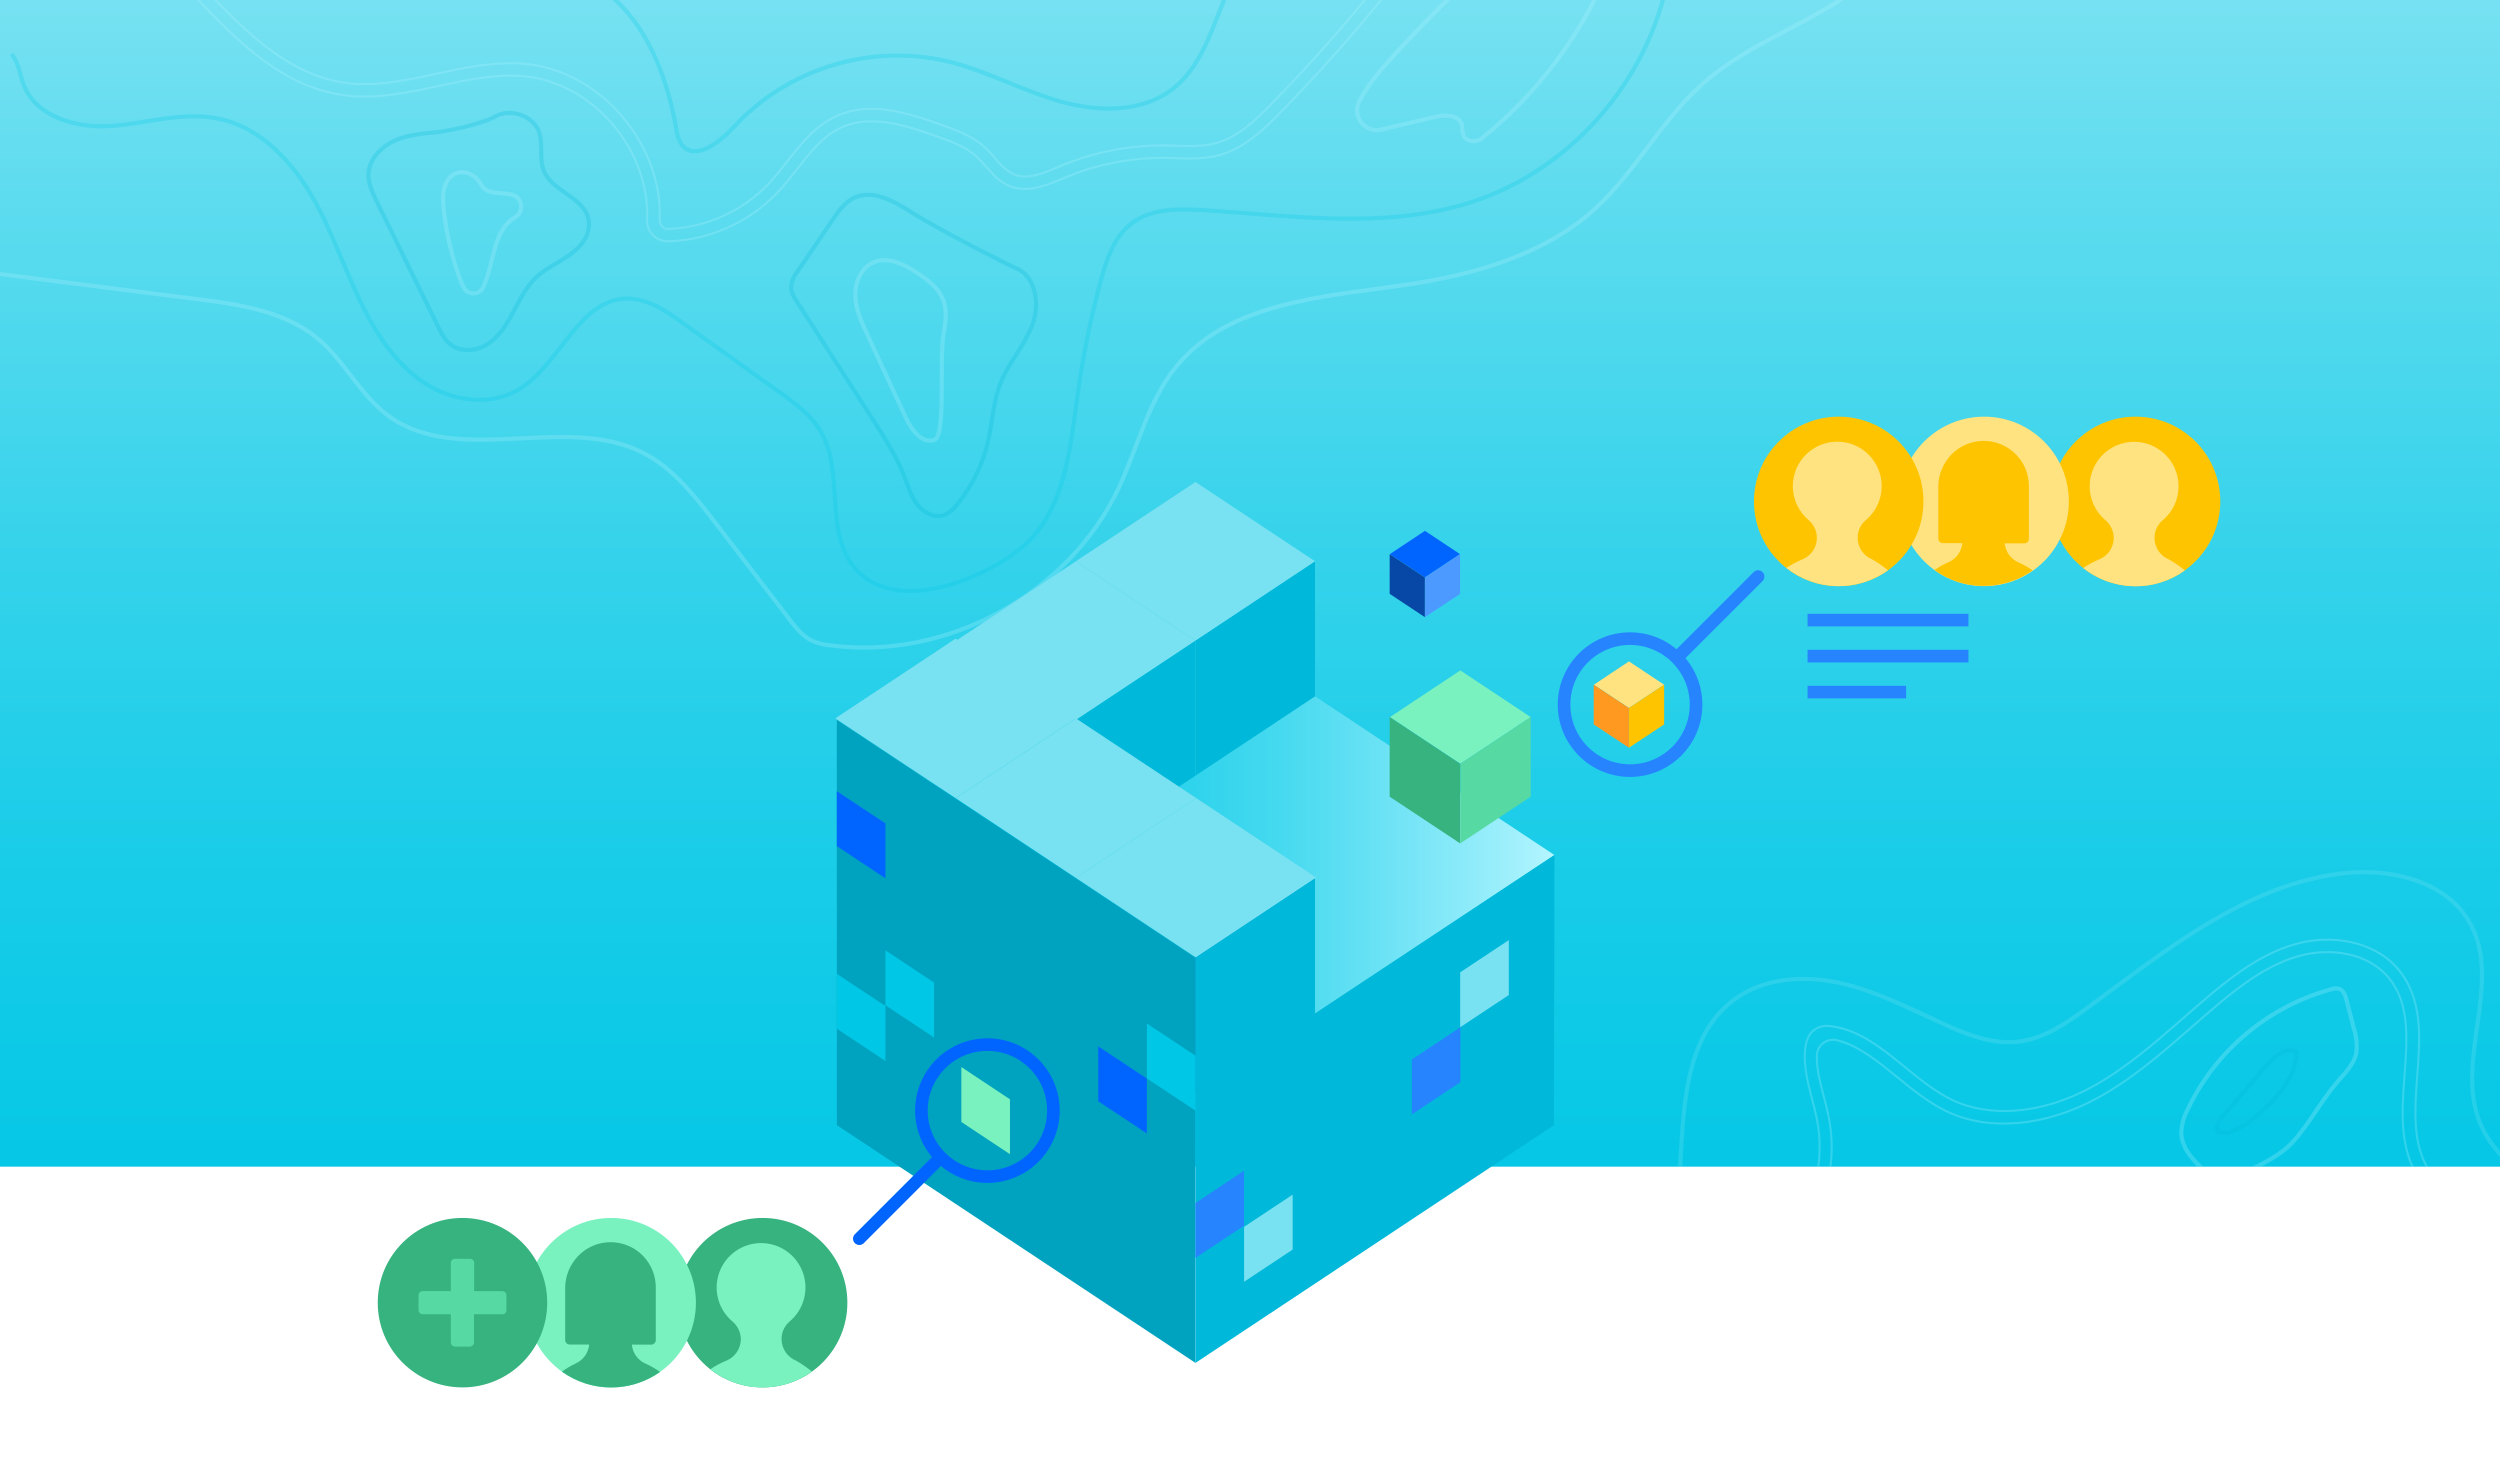 <svg width="600" height="350" viewBox="0 0 600 350" fill="none" xmlns="http://www.w3.org/2000/svg">
<g clip-path="url(#clip0)">
<path d="M606 -5H-14V325H606V-5Z" fill="url(#paint0_linear)"/>
<g opacity="0.5">
<path opacity="0.5" d="M261.486 354.353C266.122 340.169 275.6 328.069 288.26 320.171C295.02 315.989 302.498 313.131 309.916 310.304C335.445 300.556 362.259 290.649 389.371 294.044C392.428 294.423 395.753 294.93 398.432 293.397C402.066 291.306 402.872 286.487 403.111 282.305C404.027 266.982 403.898 248.98 416.254 239.869C423.383 234.622 433.061 234.015 441.704 235.946C450.346 237.878 458.282 242.04 466.347 245.704C472.072 248.313 478.235 250.732 484.478 249.975C490.721 249.219 495.899 245.584 500.867 241.95C519.447 228.339 538.305 212.896 561.126 209.73C573.074 208.067 587.272 211.194 592.988 221.877C600.565 236.076 589.134 254.426 595.138 269.351C600.774 283.371 619.035 288.03 627 300.835" stroke="#79E2F2" stroke-miterlimit="10"/>
<path opacity="0.5" d="M295.02 358.067L292.083 357.519C294.194 345.999 296.803 335.116 305.316 328.515C309.557 325.229 314.834 323.536 319.494 322.063L357.26 309.995C363.752 307.924 371.11 305.574 378.548 305.873C382.392 306.155 386.202 306.792 389.929 307.775C392.975 308.543 396.068 309.112 399.188 309.477C404.527 309.976 409.907 309.217 414.899 307.262C419.892 305.308 424.357 302.211 427.938 298.221C431.519 294.231 434.116 289.458 435.521 284.284C436.925 279.11 437.099 273.679 436.029 268.425C435.72 266.952 435.332 265.438 434.923 263.885C433.719 259.295 432.484 254.575 433.539 250.115C433.594 249.899 433.661 249.686 433.738 249.478C434.089 248.475 434.757 247.614 435.641 247.025C436.525 246.435 437.577 246.15 438.637 246.212V246.212C445.746 246.749 451.581 251.519 457.276 256.169C460.771 259.016 464.386 261.953 468.229 263.845C477.509 268.425 490.134 267.35 501.863 260.978C509.958 256.587 517.097 250.354 524.007 244.32C526.088 242.498 528.248 240.616 530.399 238.804C536.672 233.537 543.612 228.379 551.886 226.318C559.543 224.406 569.878 225.681 575.723 232.82C581.567 239.959 580.811 249.249 580.133 258.279C579.546 266.175 578.929 274.35 582.812 280.652C584.25 282.818 585.92 284.821 587.79 286.626C590.319 289.225 592.938 291.923 594.382 295.438C596.652 300.954 595.497 307.118 594.571 312.066L586.685 354.024L583.698 353.476L591.584 311.518C592.44 306.948 593.505 301.273 591.584 296.583C590.349 293.596 588.049 291.217 585.61 288.707C583.574 286.754 581.758 284.584 580.193 282.235C575.812 275.116 576.459 266.454 577.087 258.07C577.744 249.239 578.371 240.895 573.343 234.732C568.315 228.568 559.274 227.553 552.543 229.235C544.856 231.147 538.245 236.076 532.251 241.114C530.12 242.906 527.98 244.778 525.899 246.59C518.869 252.733 511.601 259.076 503.217 263.616C490.582 270.457 476.981 271.582 466.835 266.544C462.693 264.502 458.949 261.456 455.325 258.508C450.565 254.635 446.035 250.921 440.907 249.667C440.339 249.519 439.744 249.503 439.168 249.618C438.592 249.733 438.05 249.976 437.582 250.331C437.113 250.685 436.731 251.141 436.464 251.664C436.197 252.187 436.051 252.764 436.039 253.351C435.939 256.417 436.805 259.743 437.711 263.188C438.119 264.731 438.538 266.334 438.856 267.888C440.019 273.599 439.829 279.503 438.301 285.128C436.772 290.752 433.949 295.941 430.055 300.278C426.162 304.616 421.308 307.982 415.88 310.106C410.453 312.231 404.603 313.056 398.8 312.514C395.549 312.135 392.326 311.543 389.152 310.742C385.592 309.799 381.952 309.189 378.279 308.92C371.359 308.621 364.588 310.802 358.027 312.902L320.261 324.96C315.621 326.444 310.832 327.947 307.008 330.934C299.471 336.829 297.032 347.134 295.02 358.067Z" stroke="#B3F5FF" stroke-width="0.5" stroke-miterlimit="10"/>
<path opacity="0.5" d="M532.829 283.371C531.765 283.107 530.796 282.552 530.031 281.768C526.924 279.099 523.559 275.913 523.509 271.811C523.591 269.885 524.108 268.002 525.022 266.305C528.353 259.299 533.155 253.094 539.1 248.111C545.044 243.128 551.993 239.485 559.473 237.43C560.068 237.209 560.715 237.164 561.335 237.3C562.45 237.649 562.898 238.953 563.187 240.088L564.909 246.789C565.567 248.729 565.768 250.793 565.497 252.823C564.929 255.432 562.898 257.413 561.156 259.434C557.063 264.164 554.186 269.869 549.934 274.439C545.683 279.009 533.904 283.53 532.829 283.371Z" stroke="#B3F5FF" stroke-miterlimit="10"/>
<path opacity="0.5" d="M539.968 269.172C545.275 264.721 551.02 259.405 551.209 252.475C548.779 251.071 545.932 253.411 544.1 255.541L533.306 268.087C532.39 269.142 531.504 270.855 532.57 271.761L534.671 271.89C536.536 271.195 538.314 270.282 539.968 269.172V269.172Z" stroke="#00B8D9" stroke-miterlimit="10"/>
<path opacity="0.5" d="M567.16 351.913C572.706 334.339 578.032 314.296 568.852 298.316C567.752 296.195 566.149 294.376 564.183 293.019C560.698 290.858 556.217 291.246 552.234 292.212C544.936 293.984 538.076 297.43 530.648 298.555C523.22 299.68 514.548 297.778 510.734 291.326C509.281 288.877 508.624 285.949 506.752 283.809C502.978 279.497 496.068 280.174 490.681 282.166C485.295 284.157 479.848 287.144 474.183 286.228C469.951 285.551 466.327 282.773 462.185 281.708C458.043 280.642 452.397 282.474 452.149 286.756C452.029 288.807 453.214 290.669 453.762 292.64C455.066 297.28 452.706 302.318 449.132 305.584C445.557 308.85 440.957 310.563 436.467 312.315L415.308 320.41C410.489 322.252 405.581 324.144 401.648 327.479C393.125 334.698 391.074 346.815 389.57 357.877" stroke="#79E2F2" stroke-miterlimit="10"/>
<path opacity="0.5" d="M461.617 -30C461.866 -17.285 451.979 -6.572 441.246 0.249C430.512 7.069 418.216 11.61 408.697 20.043C398.74 28.825 392.587 41.181 382.809 50.093C370.413 61.354 353.427 66.023 336.849 68.433C317.194 71.281 294.731 72.635 282.226 88.068C275.425 96.481 273.026 107.553 268.396 117.311C256.368 142.671 227.015 158.612 199.196 154.878C197.746 154.745 196.325 154.389 194.984 153.823C192.664 152.747 191.001 150.646 189.458 148.625L171.536 125.276C166.667 118.954 161.579 112.432 154.5 108.758C135.761 99.04 109.893 112.273 92.987 99.638C86.395 94.659 82.711 86.694 76.428 81.407C68.463 74.636 57.411 73.053 47.016 71.749L0 65.775" stroke="#B3F5FF" stroke-miterlimit="10"/>
<path opacity="0.5" d="M2.748 13.013C4.55 15.005 4.739 17.992 5.735 20.481C8.832 28.287 18.749 30.886 27.122 30.199C35.496 29.512 43.87 26.814 52.114 28.407C62.598 30.398 70.574 39.18 75.702 48.549C80.829 57.919 83.926 68.314 89.233 77.593C92.768 83.766 97.427 89.541 103.66 92.977C109.893 96.412 117.879 97.198 124.082 93.713C134.347 87.928 138.649 71.878 150.427 71.659C155.356 71.569 159.737 74.556 163.74 77.424L187.168 94.191C190.802 96.79 194.536 99.498 196.836 103.322C202.81 113.179 197.672 127.537 205.12 136.309C212.389 144.871 226.249 142.103 236.275 137.055C239.958 135.335 243.37 133.084 246.401 130.374C255.631 121.553 256.866 107.543 258.608 94.898C259.882 85.686 261.725 76.562 264.124 67.577C265.508 62.389 267.31 56.903 271.572 53.637C276.301 50.013 282.793 50.063 288.737 50.431C310.125 51.795 332.179 55.071 352.6 48.679C377.771 40.803 397.406 17.484 400.831 -8.672" stroke="#00C7E5" stroke-miterlimit="10"/>
<path opacity="0.5" d="M389.849 -18.191C383.998 2.021 372.071 19.943 355.687 33.146C355.214 33.538 354.639 33.785 354.03 33.857C353.42 33.929 352.803 33.824 352.252 33.554C349.563 32.16 352.64 29.074 348.578 27.968C347.336 27.655 346.036 27.655 344.794 27.968L331.472 31.105C330.599 31.304 329.688 31.251 328.844 30.952C328 30.653 327.259 30.12 326.707 29.415C326.155 28.71 325.814 27.863 325.725 26.972C325.636 26.082 325.803 25.184 326.205 24.384C328.355 20.202 331.621 16.419 334.837 12.954C341.694 5.486 348.873 -1.713 356.374 -8.643" stroke="#B3F5FF" stroke-miterlimit="10"/>
<path opacity="0.5" d="M160.285 57.929C159.614 57.929 158.95 57.794 158.332 57.532C157.715 57.269 157.157 56.884 156.692 56.401C156.227 55.917 155.865 55.345 155.627 54.717C155.388 54.09 155.28 53.421 155.306 52.751C156.043 36.034 142.363 19.953 125.994 18.32C119.123 17.643 112.054 19.167 105.244 20.64C97.776 22.253 90.01 23.916 82.263 22.811C67.886 20.75 56.973 10.086 46.13 -1.593L48.321 -3.585C58.775 7.647 69.319 17.942 82.651 19.854C89.9 20.899 97.069 19.356 104.656 17.713C111.705 16.2 118.994 14.626 126.322 15.353C144.175 17.126 159.13 34.66 158.333 52.891C158.324 53.163 158.37 53.434 158.469 53.687C158.569 53.941 158.719 54.171 158.911 54.364C159.096 54.558 159.321 54.709 159.57 54.809C159.819 54.908 160.087 54.954 160.354 54.942C169.48 54.61 178.116 50.735 184.43 44.138C185.993 42.486 187.477 40.604 188.901 38.782C192.236 34.52 195.681 30.119 200.789 27.829C208.685 24.275 217.576 26.943 226 29.98C229.465 31.224 233.388 32.638 236.415 35.396C237.283 36.221 238.108 37.092 238.884 38.005C240.052 39.59 241.554 40.899 243.285 41.838C246.501 43.222 250.324 41.609 254.028 40.056L254.884 39.698C262.616 36.495 270.91 34.87 279.279 34.918C280.274 34.918 281.21 34.918 282.176 34.978C285.631 35.078 288.877 35.177 291.973 34.311C297.051 32.897 301.104 29.074 305.146 24.932C319.496 10.246 332.697 -5.519 344.635 -22.224L347.114 -20.491C335.072 -3.662 321.758 12.22 307.287 27.013C303.125 31.274 298.575 35.566 292.79 37.179C289.255 38.174 285.621 38.065 282.096 37.955C281.15 37.955 280.205 37.895 279.269 37.895H278.88C271.042 37.904 263.282 39.45 256.039 42.446L255.193 42.804C251.121 44.507 246.501 46.458 242.12 44.567C239.79 43.571 238.187 41.739 236.644 39.967C235.948 39.132 235.204 38.341 234.413 37.597C231.824 35.237 228.35 33.983 224.994 32.778C217.148 29.95 208.904 27.451 202.024 30.547C197.593 32.539 194.516 36.472 191.26 40.624C189.787 42.505 188.273 44.437 186.611 46.2C179.755 53.358 170.379 57.562 160.474 57.919L160.285 57.929Z" stroke="#B3F5FF" stroke-width="0.5" stroke-miterlimit="10"/>
<path opacity="0.5" d="M116.365 29.054C117.266 28.752 118.137 28.366 118.964 27.899C122.658 25.907 128.154 27.829 129.449 31.881C130.375 34.819 129.369 38.144 130.524 41.002C132.655 46.269 141.008 47.454 141.357 53.528C141.408 55.208 140.869 56.853 139.834 58.178C136.956 62.071 132.127 63.335 128.742 66.501C124.132 70.813 122.997 77.862 117.909 81.944C116.334 83.237 114.37 83.963 112.333 84.005C107.982 84.005 106.359 81.018 104.995 78.101L90.428 48.38C89.432 46.299 88.357 44.108 88.436 41.798C88.576 38.065 91.672 34.998 95.127 33.574C98.582 32.15 102.396 32.001 106.08 31.583C109.571 31.016 113.01 30.171 116.365 29.054V29.054Z" stroke="#00B8D9" stroke-miterlimit="10"/>
<path opacity="0.5" d="M115.768 44.825C117.43 46.817 120.746 46.09 123.096 46.767C123.628 46.955 124.097 47.291 124.446 47.735C124.795 48.179 125.012 48.712 125.07 49.274C125.129 49.836 125.027 50.403 124.776 50.909C124.525 51.415 124.136 51.84 123.653 52.134V52.134C118.217 55.3 118.675 63.086 115.997 68.871C115.8 69.306 115.487 69.679 115.094 69.95C114.7 70.22 114.24 70.377 113.763 70.405C113.286 70.433 112.811 70.33 112.389 70.107C111.966 69.884 111.613 69.549 111.367 69.14C111.037 68.557 110.758 67.948 110.53 67.318C108.445 61.739 107.079 55.917 106.468 49.993C106.239 47.753 106.139 45.403 107.354 43.411C107.763 42.705 108.369 42.133 109.097 41.766C109.826 41.398 110.645 41.25 111.456 41.34C114.384 41.729 115.768 44.825 115.768 44.825Z" stroke="#B3F5FF" stroke-miterlimit="10"/>
<path opacity="0.5" d="M141.417 -4.481C153.952 2.25 159.847 16.946 162.306 30.886C162.424 32.277 162.889 33.615 163.66 34.779C166.787 38.652 172.621 34.301 175.977 30.607C182.375 23.672 190.49 18.548 199.502 15.751C208.513 12.954 218.103 12.583 227.304 14.676C236.494 16.897 244.928 21.546 253.998 24.205C263.069 26.863 273.653 27.192 281.2 21.546C290.729 14.348 291.914 0.577 298.425 -9.439" stroke="#00C7E5" stroke-miterlimit="10"/>
<path opacity="0.5" d="M243.454 64.211C248.532 65.894 249.677 72.884 247.795 77.892C245.913 82.9 242.09 86.983 240.118 91.961C238.376 96.392 238.207 101.261 237.131 105.9C235.863 111.458 233.328 116.648 229.723 121.065C228.949 122.155 227.902 123.024 226.687 123.584C224.367 124.46 221.708 123.106 220.185 121.154C218.661 119.203 217.964 116.763 217.078 114.453C215.176 109.535 212.299 105.054 209.441 100.613L191.151 72.217C190.457 71.316 190.005 70.254 189.836 69.13C189.913 67.666 190.465 66.268 191.41 65.147L199.803 52.791C201.207 50.72 202.711 48.559 204.961 47.484C209.262 45.433 214.221 48.071 218.243 50.63C227.065 56.216 243.454 64.211 243.454 64.211Z" stroke="#00B8D9" stroke-miterlimit="10"/>
<path opacity="0.5" d="M224.277 105.562C221.29 106.617 218.761 103.182 217.427 100.305L208.147 80.272C206.763 77.285 205.359 74.218 205.269 70.942C205.18 67.666 206.753 64.112 209.79 62.897C213.145 61.553 216.869 63.395 219.906 65.346C222.604 67.089 225.362 69.15 226.438 72.177C227.354 74.736 226.916 77.543 226.438 80.222C225.392 86.534 227.065 104.566 224.277 105.562Z" stroke="#B3F5FF" stroke-miterlimit="10"/>
</g>
</g>
<path d="M373.065 205.211L286.933 262.34L200.757 205.211L286.933 148.115L373.065 205.211Z" fill="url(#paint1_linear)"/>
<path d="M315.6 243.229V210.791L286.911 229.827V262.254L315.6 243.229Z" fill="#0052CC"/>
<path d="M315.6 167.129V134.702L286.911 153.727V186.154L315.6 167.129Z" fill="#00B8D9"/>
<path d="M286.911 186.154V153.727L258.222 172.752V205.179L286.911 186.154Z" fill="#00B8D9"/>
<path d="M258.222 172.405L229.349 191.549L200.476 172.405L229.349 153.272L258.222 172.405Z" fill="#79E2F2"/>
<path d="M287.084 191.538L258.222 210.683L229.349 191.538L258.222 172.405L287.084 191.538Z" fill="#79E2F2"/>
<path d="M315.958 210.672L287.084 229.816L258.211 210.672L287.084 191.539L315.958 210.672Z" fill="#79E2F2"/>
<path d="M286.911 153.727L258.222 172.752L229.522 153.727L258.222 134.713L286.911 153.727Z" fill="#79E2F2"/>
<path d="M315.6 134.702L286.911 153.727L258.211 134.702L286.911 115.677L315.6 134.702Z" fill="#79E2F2"/>
<path d="M286.911 229.816V327.097L200.844 270.033L200.833 172.763L286.911 229.816Z" fill="#00A3BF"/>
<path d="M315.6 243.229L373.065 205.211L372.957 270.033L286.911 327.097V229.816L315.6 210.791V243.229Z" fill="#00B8D9"/>
<path d="M367.366 172.102L350.475 160.899L333.585 172.102L350.475 183.304L367.366 172.102Z" fill="#79F2C0"/>
<path d="M367.366 191.203V172.102L350.476 183.304V202.405L367.366 191.203Z" fill="#57D9A3"/>
<path d="M350.422 183.304V202.405L333.52 191.203V172.102L350.422 183.304Z" fill="#36B37E"/>
<path d="M350.41 132.99L341.981 127.4L333.552 132.99L341.981 138.581L350.41 132.99Z" fill="#0065FF"/>
<path d="M350.421 142.524V132.99L341.981 138.581V148.115L350.421 142.524Z" fill="#4C9AFF"/>
<path d="M341.96 138.581V148.115L333.52 142.524V132.99L341.96 138.581Z" fill="#0747A6"/>
<path d="M399.392 164.334L390.952 158.732L382.523 164.334L390.952 169.924L399.392 164.334Z" fill="#FFE380"/>
<path d="M399.392 173.857V164.323L390.952 169.924V179.447L399.392 173.857Z" fill="#FFC400"/>
<path d="M390.931 169.924V179.458L382.491 173.857V164.334L390.931 169.924Z" fill="#FF991F"/>
<path d="M200.833 246.891V233.716L212.501 241.441V254.626L200.833 246.891Z" fill="#00C7E5"/>
<path d="M298.58 294.16V280.975L286.911 288.722V301.896L298.58 294.16Z" fill="#2684FF"/>
<path d="M362.112 238.808V225.623L350.443 233.359V246.544L362.112 238.808Z" fill="#79E2F2"/>
<path d="M350.497 259.718V246.544L338.84 254.28V267.454L350.497 259.718Z" fill="#2684FF"/>
<path d="M310.237 299.892V286.706L298.58 294.442V307.627L310.237 299.892Z" fill="#79E2F2"/>
<path d="M230.725 269.274V256.089L242.393 263.835V277.01L230.725 269.274Z" fill="#79F2C0"/>
<path d="M275.243 258.819V245.634L286.911 253.369V266.555L275.243 258.819Z" fill="#00C7E5"/>
<path d="M200.833 203.066V189.881L212.501 197.617V210.802L200.833 203.066Z" fill="#0065FF"/>
<path d="M263.574 264.301V251.116L275.243 258.852V272.037L263.574 264.301Z" fill="#0065FF"/>
<path d="M212.501 241.268V228.082L224.17 235.818V249.003L212.501 241.268Z" fill="#00C7E5"/>
<path d="M512.534 140.672C523.765 140.672 532.87 131.567 532.87 120.336C532.87 109.105 523.765 100 512.534 100C501.303 100 492.198 109.105 492.198 120.336C492.198 131.567 501.303 140.672 512.534 140.672Z" fill="#FFC400"/>
<path d="M503.823 134.247C502.47 134.811 501.178 135.512 499.966 136.338C503.419 139.072 507.668 140.607 512.071 140.708C516.474 140.81 520.79 139.474 524.365 136.901C523.184 135.921 521.919 135.047 520.584 134.29C519.55 133.875 518.665 133.16 518.041 132.237C517.417 131.314 517.084 130.225 517.085 129.112C517.079 128.309 517.248 127.515 517.581 126.785C517.914 126.056 518.403 125.407 519.013 124.886C520.693 123.486 521.902 121.603 522.475 119.492C523.049 117.381 522.959 115.145 522.218 113.087C521.478 111.029 520.122 109.249 518.335 107.987C516.548 106.726 514.416 106.045 512.229 106.036C510.042 106.028 507.905 106.692 506.108 107.939C504.312 109.186 502.942 110.956 502.185 113.008C501.428 115.06 501.321 117.295 501.877 119.41C502.434 121.526 503.628 123.418 505.297 124.832C505.927 125.364 506.434 126.028 506.78 126.777C507.126 127.525 507.304 128.341 507.301 129.166V129.166C507.284 130.26 506.945 131.326 506.327 132.23C505.708 133.133 504.838 133.835 503.823 134.247Z" fill="#FFE380"/>
<path d="M476.185 140.672C487.416 140.672 496.521 131.567 496.521 120.336C496.521 109.105 487.416 100 476.185 100C464.954 100 455.849 109.105 455.849 120.336C455.849 131.567 464.954 140.672 476.185 140.672Z" fill="#FFE380"/>
<path d="M484.387 134.951C483.489 134.55 482.715 133.917 482.144 133.118C481.572 132.318 481.225 131.38 481.137 130.401H485.795C485.942 130.408 486.089 130.386 486.227 130.335C486.364 130.283 486.49 130.205 486.597 130.103C486.703 130.002 486.788 129.88 486.846 129.745C486.903 129.61 486.933 129.464 486.933 129.317V116.75C486.952 114.591 486.326 112.476 485.135 110.675C483.944 108.875 482.242 107.472 480.247 106.645C478.253 105.818 476.057 105.606 473.942 106.036C471.826 106.466 469.887 107.518 468.374 109.057C466.357 111.113 465.215 113.87 465.189 116.75V129.263C465.188 129.41 465.218 129.556 465.276 129.691C465.334 129.826 465.418 129.948 465.525 130.049C465.631 130.151 465.757 130.229 465.895 130.28C466.033 130.331 466.179 130.354 466.326 130.347H470.952C470.864 131.326 470.517 132.264 469.945 133.063C469.374 133.863 468.6 134.496 467.702 134.897C466.498 135.423 465.347 136.065 464.268 136.815C467.696 139.281 471.809 140.614 476.032 140.627C480.255 140.641 484.377 139.334 487.821 136.891C486.744 136.131 485.593 135.482 484.387 134.951V134.951Z" fill="#FFC400"/>
<path d="M391.212 184.951C399.96 184.951 407.052 177.86 407.052 169.112C407.052 160.364 399.96 153.272 391.212 153.272C382.464 153.272 375.373 160.364 375.373 169.112C375.373 177.86 382.464 184.951 391.212 184.951Z" stroke="#2684FF" stroke-width="3.03" stroke-miterlimit="10" stroke-linecap="round"/>
<path d="M421.949 138.375L402.859 157.465" stroke="#2684FF" stroke-width="3.03" stroke-miterlimit="10" stroke-linecap="round"/>
<path d="M433.812 148.819H472.426" stroke="#2684FF" stroke-width="3.03" stroke-miterlimit="10"/>
<path d="M433.812 157.465H472.426" stroke="#2684FF" stroke-width="3.03" stroke-miterlimit="10"/>
<path d="M433.812 166.1H457.464" stroke="#2684FF" stroke-width="3.03" stroke-miterlimit="10"/>
<path d="M441.288 140.672C452.519 140.672 461.624 131.567 461.624 120.336C461.624 109.105 452.519 100 441.288 100C430.057 100 420.952 109.105 420.952 120.336C420.952 131.567 430.057 140.672 441.288 140.672Z" fill="#FFC400"/>
<path d="M432.577 134.247C431.225 134.801 429.933 135.49 428.72 136.306C432.173 139.04 436.423 140.574 440.825 140.676C445.228 140.778 449.544 139.441 453.119 136.869C451.938 135.889 450.673 135.015 449.338 134.258C448.304 133.843 447.419 133.127 446.795 132.204C446.171 131.282 445.838 130.193 445.839 129.079C445.833 128.277 446.002 127.483 446.335 126.753C446.668 126.023 447.157 125.375 447.767 124.854C449.447 123.453 450.656 121.57 451.229 119.459C451.803 117.349 451.713 115.113 450.972 113.055C450.232 110.997 448.876 109.216 447.089 107.955C445.302 106.694 443.171 106.012 440.983 106.004C438.796 105.995 436.659 106.659 434.862 107.907C433.066 109.154 431.696 110.923 430.939 112.975C430.182 115.028 430.075 117.263 430.631 119.378C431.188 121.493 432.382 123.386 434.051 124.8C434.681 125.332 435.188 125.995 435.534 126.744C435.88 127.493 436.058 128.308 436.055 129.133V129.133C436.044 130.234 435.708 131.306 435.09 132.216C434.471 133.126 433.597 133.833 432.577 134.247Z" fill="#FFE380"/>
<path d="M183.032 332.98C194.263 332.98 203.368 323.875 203.368 312.644C203.368 301.412 194.263 292.308 183.032 292.308C171.801 292.308 162.696 301.412 162.696 312.644C162.696 323.875 171.801 332.98 183.032 332.98Z" fill="#36B37E"/>
<path d="M174.322 326.555C172.97 327.108 171.677 327.798 170.465 328.613C173.917 331.348 178.167 332.882 182.57 332.984C186.973 333.085 191.289 331.749 194.863 329.177C193.681 328.199 192.416 327.325 191.082 326.566C190.048 326.151 189.16 325.436 188.535 324.513C187.909 323.59 187.574 322.502 187.572 321.387C187.567 320.584 187.739 319.789 188.074 319.059C188.409 318.329 188.899 317.682 189.511 317.162C191.186 315.755 192.387 313.866 192.952 311.753C193.517 309.641 193.419 307.405 192.67 305.35C191.921 303.295 190.559 301.52 188.767 300.265C186.975 299.011 184.84 298.338 182.653 298.338C180.466 298.338 178.332 299.011 176.54 300.265C174.748 301.52 173.385 303.295 172.636 305.35C171.888 307.405 171.789 309.641 172.354 311.753C172.919 313.866 174.121 315.755 175.795 317.162C176.419 317.688 176.921 318.343 177.267 319.081C177.613 319.82 177.795 320.625 177.8 321.441V321.441C177.789 322.541 177.453 323.614 176.834 324.524C176.215 325.434 175.341 326.14 174.322 326.555Z" fill="#79F2C0"/>
<path d="M146.683 332.98C157.915 332.98 167.019 323.875 167.019 312.644C167.019 301.412 157.915 292.308 146.683 292.308C135.452 292.308 126.347 301.412 126.347 312.644C126.347 323.875 135.452 332.98 146.683 332.98Z" fill="#79F2C0"/>
<path d="M154.896 327.259C153.998 326.858 153.224 326.225 152.653 325.425C152.081 324.626 151.734 323.688 151.646 322.709H156.304C156.592 322.709 156.867 322.595 157.07 322.391C157.274 322.188 157.388 321.913 157.388 321.625V309.058C157.407 306.899 156.781 304.784 155.59 302.983C154.398 301.183 152.696 299.779 150.702 298.953C148.708 298.126 146.512 297.914 144.397 298.344C142.281 298.774 140.342 299.826 138.829 301.365C136.811 303.421 135.67 306.178 135.643 309.058V321.604C135.643 321.751 135.673 321.896 135.731 322.031C135.789 322.166 135.873 322.288 135.98 322.389C136.086 322.491 136.212 322.569 136.35 322.621C136.487 322.672 136.634 322.694 136.781 322.687H141.407C141.317 323.665 140.968 324.602 140.397 325.402C139.826 326.201 139.053 326.835 138.157 327.237C136.996 327.781 135.889 328.434 134.852 329.188C138.281 331.653 142.394 332.986 146.617 333C150.84 333.013 154.962 331.707 158.406 329.263C157.308 328.477 156.131 327.805 154.896 327.259V327.259Z" fill="#36B37E"/>
<path d="M236.976 282.384C245.724 282.384 252.816 275.292 252.816 266.544C252.816 257.796 245.724 250.704 236.976 250.704C228.228 250.704 221.136 257.796 221.136 266.544C221.136 275.292 228.228 282.384 236.976 282.384Z" stroke="#0065FF" stroke-width="3.03" stroke-miterlimit="10" stroke-linecap="round"/>
<path d="M206.239 297.281L225.329 278.191" stroke="#0065FF" stroke-width="3.03" stroke-miterlimit="10" stroke-linecap="round"/>
<path d="M110.995 332.98C122.227 332.98 131.331 323.875 131.331 312.644C131.331 301.412 122.227 292.308 110.995 292.308C99.764 292.308 90.659 301.412 90.659 312.644C90.659 323.875 99.764 332.98 110.995 332.98Z" fill="#36B37E"/>
<path d="M121.537 314.485V310.845C121.54 310.593 121.444 310.35 121.27 310.168C121.096 309.985 120.857 309.879 120.605 309.87H113.802V303.088C113.802 302.96 113.776 302.833 113.727 302.715C113.678 302.596 113.606 302.489 113.516 302.398C113.425 302.308 113.318 302.236 113.2 302.187C113.081 302.138 112.954 302.113 112.826 302.113H109.186C109.058 302.111 108.931 302.135 108.812 302.183C108.693 302.231 108.585 302.301 108.493 302.391C108.402 302.48 108.329 302.587 108.279 302.705C108.228 302.822 108.202 302.949 108.2 303.077V303.077V309.859H101.44C101.182 309.859 100.934 309.96 100.75 310.14C100.566 310.321 100.459 310.566 100.454 310.824V310.824V314.464C100.462 314.716 100.567 314.955 100.746 315.133C100.925 315.31 101.166 315.412 101.418 315.417H108.2V322.199C108.203 322.456 108.305 322.702 108.484 322.886C108.664 323.07 108.908 323.177 109.164 323.185H112.805C113.062 323.174 113.304 323.064 113.482 322.879C113.659 322.693 113.758 322.446 113.758 322.189V315.417H120.551C120.676 315.422 120.801 315.401 120.919 315.357C121.036 315.313 121.144 315.247 121.235 315.161C121.327 315.076 121.4 314.973 121.452 314.859C121.504 314.745 121.533 314.622 121.537 314.496V314.496V314.485Z" fill="#57D9A3"/>
<defs>
<linearGradient id="paint0_linear" x1="296" y1="325" x2="296" y2="-5" gradientUnits="userSpaceOnUse">
<stop stop-color="#00C7E5"/>
<stop offset="0.15" stop-color="#06C8E6"/>
<stop offset="0.35" stop-color="#18CCE8"/>
<stop offset="0.59" stop-color="#36D3EB"/>
<stop offset="0.85" stop-color="#5FDCEF"/>
<stop offset="1" stop-color="#79E2F2"/>
</linearGradient>
<linearGradient id="paint1_linear" x1="200.757" y1="205.222" x2="373.065" y2="205.222" gradientUnits="userSpaceOnUse">
<stop offset="0.01" stop-color="#00C7E5"/>
<stop offset="0.15" stop-color="#04C8E6"/>
<stop offset="0.3" stop-color="#11CBE7"/>
<stop offset="0.45" stop-color="#27D1EB"/>
<stop offset="0.61" stop-color="#44D9EF"/>
<stop offset="0.76" stop-color="#6BE2F5"/>
<stop offset="0.92" stop-color="#99EEFB"/>
<stop offset="1" stop-color="#B3F5FF"/>
</linearGradient>
<clipPath id="clip0">
<rect width="600" height="280" fill="white"/>
</clipPath>
</defs>
</svg>
